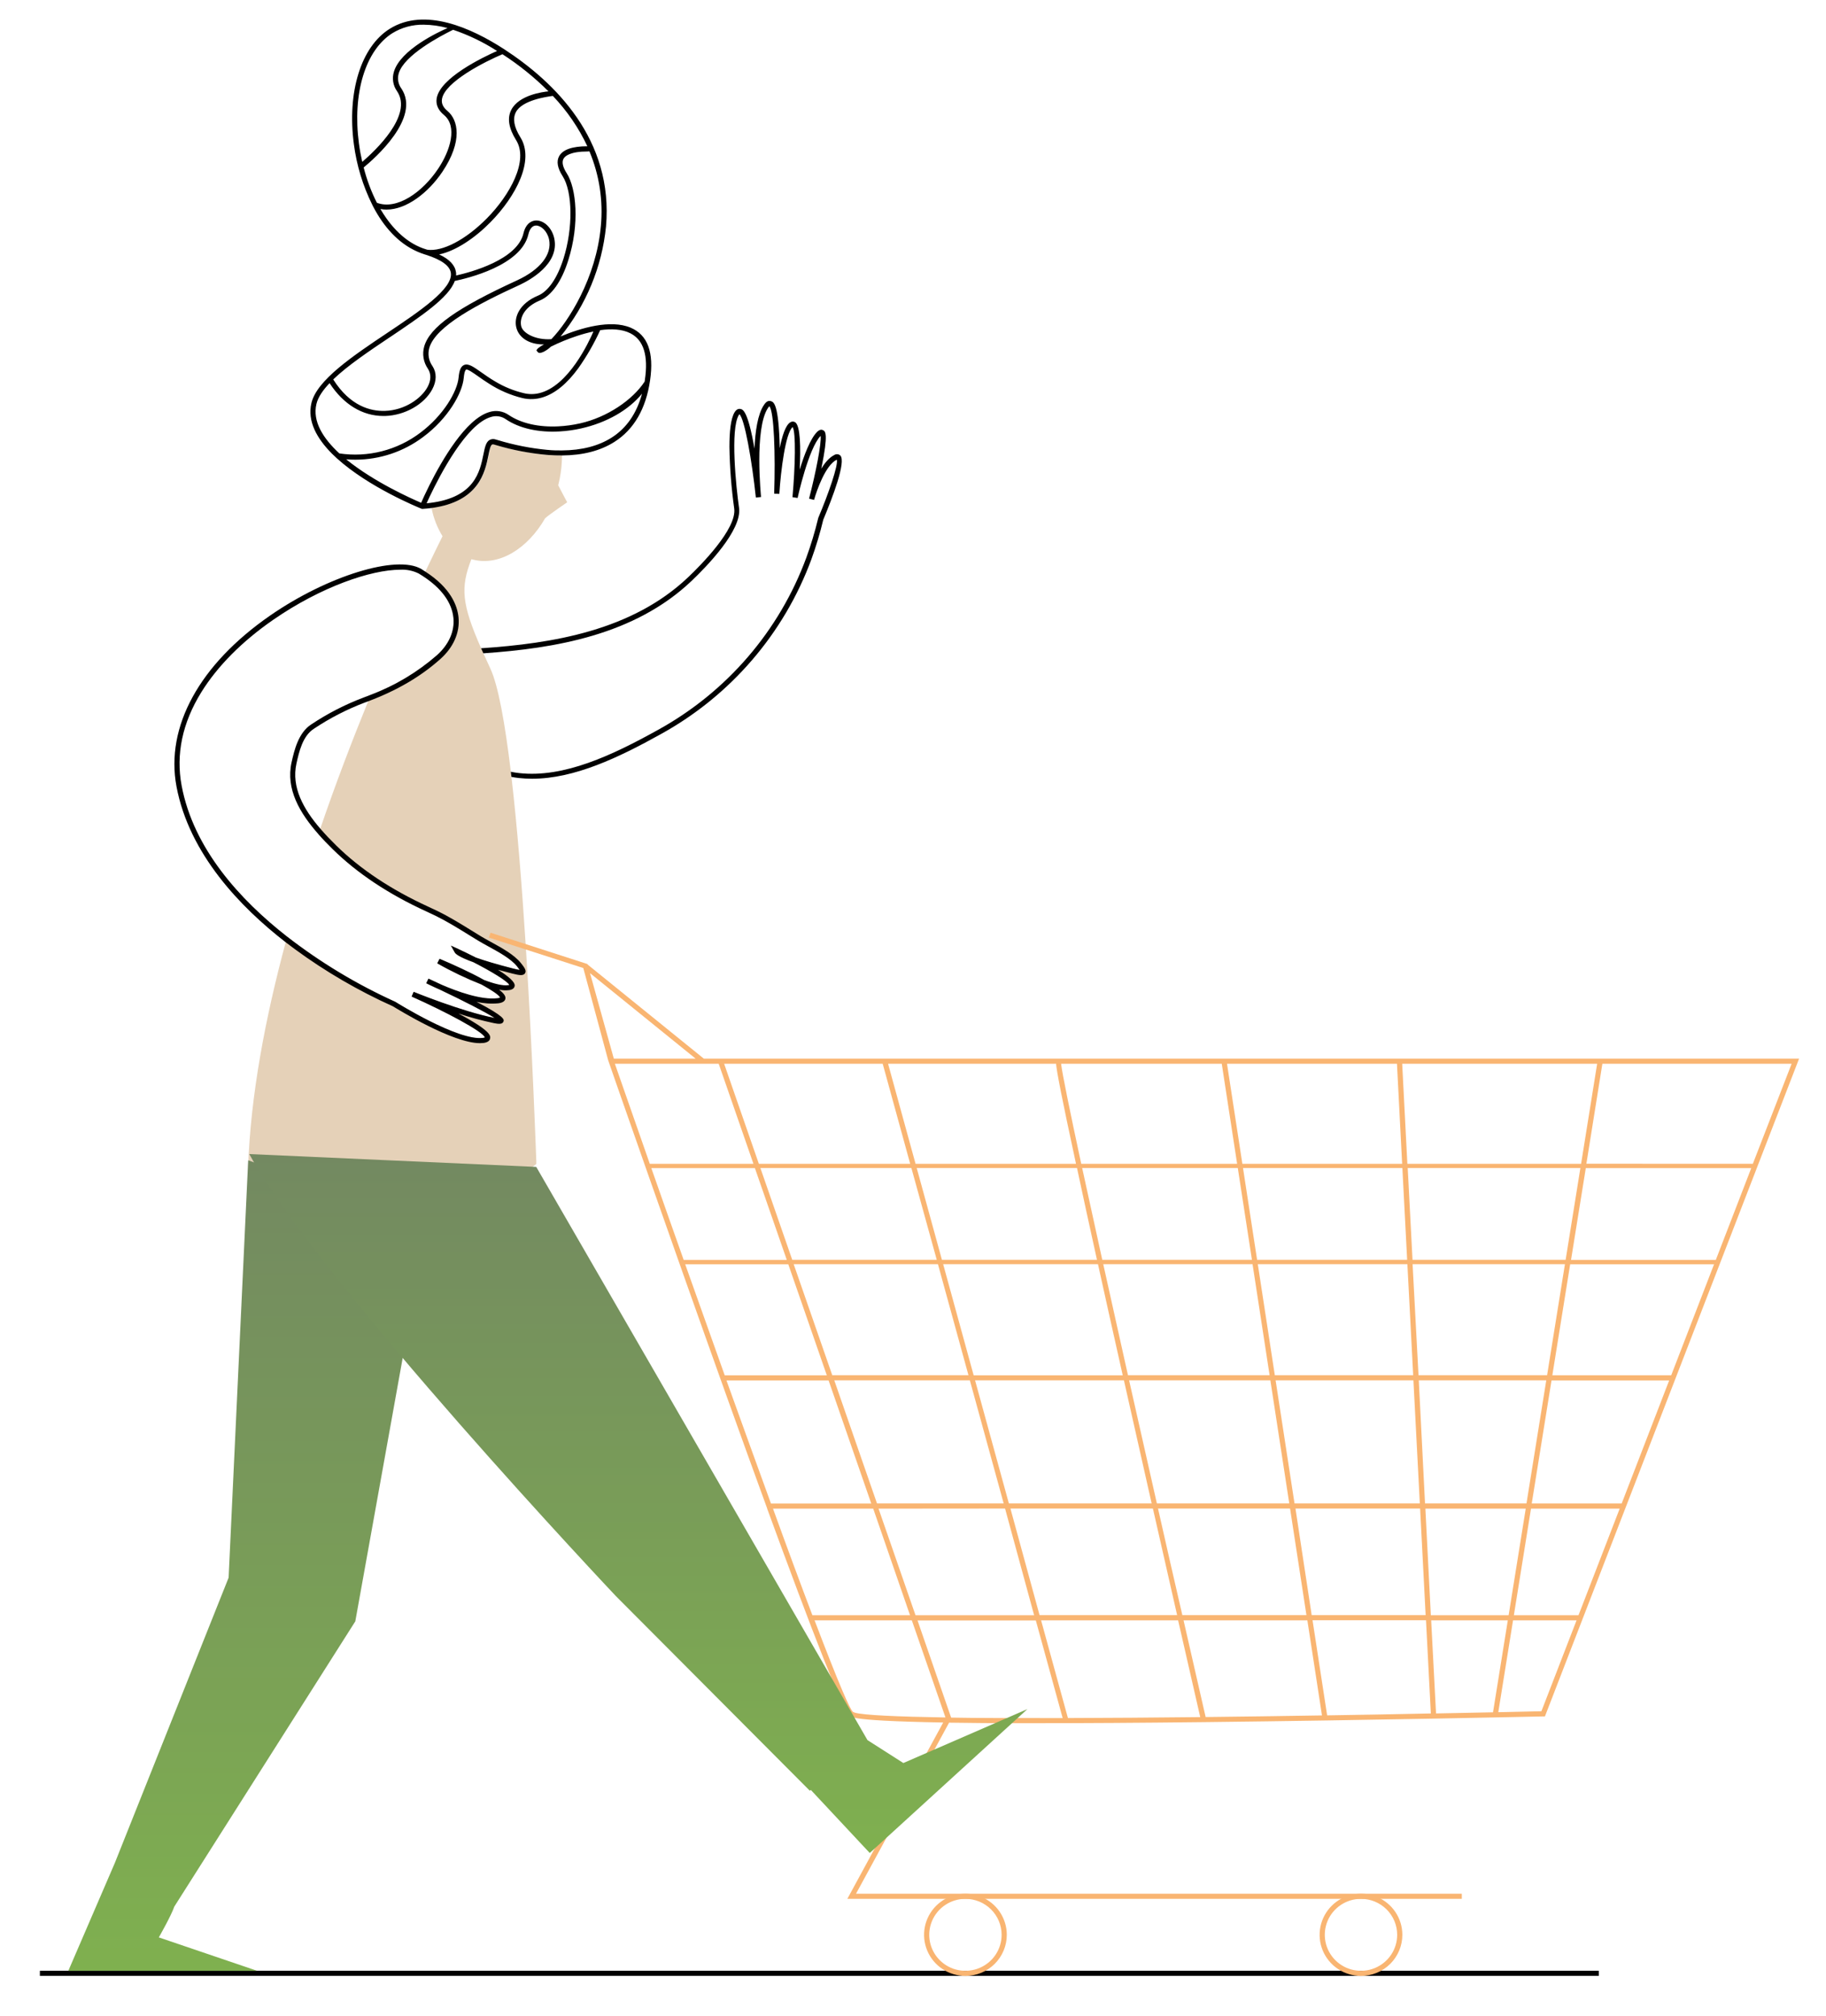 <svg width="240" height="265" viewBox="0 0 240 265" fill="none" xmlns="http://www.w3.org/2000/svg">
<path d="M110.435 59.854C110.327 59.761 110.19 59.705 110.047 59.697C109.904 59.688 109.762 59.727 109.643 59.807C108.984 60.145 108.413 60.82 107.944 61.607L107.975 61.455C108.899 56.947 108.474 56.703 108.189 56.545C108.025 56.45 107.754 56.413 107.397 56.761C106.507 57.646 105.698 59.8 105.107 61.725C105.246 58.936 105.215 55.91 104.495 55.484C104.395 55.427 104.28 55.4 104.165 55.406C104.05 55.413 103.939 55.453 103.846 55.522C103.238 55.923 102.793 57.305 102.487 58.899C102.351 53.053 101.688 52.84 101.331 52.725C100.975 52.611 100.699 52.789 100.407 53.225C99.582 54.454 99.259 56.724 99.167 58.966C98.29 53.961 97.641 53.819 97.322 53.749C97.118 53.705 96.819 53.749 96.55 54.184C96.031 55.039 95.871 56.798 95.871 58.736C95.915 61.442 96.124 64.141 96.499 66.821C96.883 69.523 91.967 74.419 90.451 75.862C83.054 82.886 72.629 84.567 63.267 85.199L62.557 85.243H62.496C61.756 85.249 61.021 85.362 60.314 85.581C57.402 86.654 56.916 91.474 57.324 93.817C57.82 96.772 60.063 99.221 63.987 101.074C65.026 101.564 66.125 101.914 67.256 102.115C67.562 102.172 67.875 102.216 68.188 102.253C68.77 102.317 69.355 102.348 69.941 102.348C75.49 102.348 81.314 99.568 86.825 96.502C96.006 91.452 103.046 83.281 106.653 73.487C107.267 71.791 107.785 70.061 108.206 68.307C109.381 65.491 111.264 60.638 110.435 59.854ZM107.546 68.094L107.529 68.148C107.11 69.886 106.594 71.6 105.983 73.281C102.434 82.922 95.503 90.967 86.465 95.938C80.468 99.271 74.11 102.263 68.235 101.605C67.865 101.564 67.501 101.507 67.144 101.436C66.143 101.241 65.17 100.923 64.249 100.487C60.535 98.727 58.422 96.455 57.963 93.733C57.623 91.649 58.014 87.164 60.522 86.243C61.166 86.045 61.835 85.939 62.509 85.928H62.567L63.529 85.864C72.945 85.213 83.397 83.47 90.886 76.358C92.904 74.44 97.553 69.665 97.135 66.737C96.741 63.984 95.966 56.427 97.108 54.542C97.126 54.505 97.15 54.471 97.179 54.441C97.859 54.998 98.824 60.489 99.347 65.393L100.027 65.322C100.027 65.231 99.113 56.335 100.947 53.603C100.996 53.527 101.054 53.458 101.121 53.397C101.736 54.032 101.929 59.78 101.753 64.879L102.432 64.913C102.616 61.894 103.245 56.91 104.179 56.133C104.631 56.825 104.519 61.367 104.159 65.345L104.838 65.447C104.838 65.382 106.272 58.912 107.856 57.288C107.988 58.267 107.213 62.164 106.34 65.534L106.996 65.703C107.336 64.484 108.488 61.158 109.952 60.432H109.99C110.187 61.124 108.902 64.883 107.536 68.094H107.546Z" fill="black"/>
<path d="M61.956 73.498C60.508 77.213 60.671 79.368 63.237 85.203C63.332 85.416 63.427 85.635 63.529 85.858C63.807 86.483 64.113 87.148 64.446 87.861C65.493 90.103 66.386 95.125 67.144 101.437C67.168 101.67 67.199 101.903 67.226 102.139C67.987 108.691 68.605 116.539 69.088 124.09C69.105 124.333 69.118 124.573 69.132 124.816C69.978 138.206 70.403 150.481 70.491 152.643V152.98C64.375 157.864 58.642 159.991 53.603 160.538C45.723 161.396 39.495 158.391 35.934 156.01C34.748 155.236 33.637 154.355 32.614 153.379C32.93 144.008 34.863 133.809 37.548 123.843C37.612 123.597 37.68 123.35 37.745 123.104C42.127 126.504 46.897 129.379 51.955 131.671L52.006 131.698C52.088 131.749 60.219 136.835 63.478 136.426C63.571 136.419 63.663 136.398 63.75 136.362C63.444 135.555 58.575 132.985 54.123 130.993L54.368 130.354C54.429 130.381 60.715 132.955 65.017 133.809C63.848 133.042 60.916 131.54 57.837 130.094C56.818 129.648 56.111 129.287 56.029 129.247L56.328 128.642C56.956 128.928 57.545 129.202 58.095 129.463C60.063 130.314 63.264 131.489 65.401 131.215C65.518 131.208 65.633 131.181 65.741 131.134C65.612 130.797 64.657 130.162 63.294 129.415C61.293 128.625 59.35 127.695 57.48 126.633L57.786 126.032C59.509 126.764 61.833 127.811 63.638 128.821C64.946 129.307 66.135 129.611 66.849 129.497L66.954 129.473C66.679 128.956 64.609 127.71 62.241 126.488C60.284 125.782 59.862 125.366 59.791 125.218L59.261 124.276L60.219 124.725C60.916 125.062 61.728 125.441 62.554 125.863C63.617 126.241 65.177 126.724 67.467 127.308C67.736 127.38 68.008 127.437 68.283 127.48C68.218 127.379 68.113 127.234 67.943 127.021C67.148 126.008 65.564 125.157 64.181 124.397C63.688 124.127 63.226 123.874 62.822 123.627L61.592 122.871C60.189 122.003 58.734 121.105 57.246 120.372C56.821 120.166 56.403 119.97 55.985 119.777C51.048 117.518 46.913 114.766 43.695 111.595C43.063 110.973 42.438 110.328 41.843 109.656C41.924 109.41 42.009 109.16 42.094 108.913C44.133 102.939 46.308 97.273 48.384 92.184C48.503 91.893 48.618 91.606 48.724 91.322C51.915 90.119 54.862 88.355 57.426 86.115C58.999 84.714 59.774 82.968 59.604 81.208C59.407 79.182 58.034 77.308 55.618 75.731L55.91 75.113C56.862 73.107 57.637 71.533 58.163 70.473C57.46 69.331 56.971 68.073 56.719 66.758C62.985 65.937 63.78 62.03 64.219 59.855C64.355 59.18 64.487 58.548 64.704 58.413C64.725 58.413 64.79 58.362 64.969 58.413L65.255 58.498C67.385 59.135 69.572 59.562 71.786 59.774L72.126 59.801C72.727 59.845 73.308 59.865 73.869 59.858C73.864 60.879 73.763 61.896 73.567 62.898C73.509 63.192 73.444 63.486 73.369 63.783C73.998 65.005 74.549 66.015 74.549 66.015C74.549 66.015 72.19 67.619 71.65 68.112C69.346 72.114 65.625 74.417 62.18 73.552C62.098 73.542 62.027 73.522 61.956 73.498Z" fill="#E5D1B8"/>
<path d="M210.142 259.013H5.243V259.688H210.142V259.013Z" fill="black"/>
<path d="M32.621 152.497L30.048 207.35L15.097 244.836L8.981 259.019H33.786L20.874 254.629C20.874 254.629 22.457 251.873 22.913 250.577L46.699 213.091L55.873 162.098C57.912 161.423 32.621 152.497 32.621 152.497Z" fill="url(#paint0_linear_237_5178)"/>
<path d="M126.891 259.694C125.816 259.694 124.765 259.377 123.871 258.784C122.977 258.19 122.28 257.346 121.868 256.359C121.457 255.371 121.349 254.285 121.559 253.237C121.769 252.189 122.286 251.226 123.047 250.47C123.807 249.715 124.776 249.2 125.83 248.992C126.885 248.783 127.978 248.89 128.972 249.299C129.965 249.708 130.814 250.401 131.412 251.289C132.009 252.178 132.328 253.222 132.328 254.291C132.328 255.724 131.755 257.098 130.736 258.112C129.716 259.125 128.333 259.694 126.891 259.694ZM126.891 249.563C125.95 249.563 125.03 249.84 124.248 250.36C123.466 250.879 122.856 251.618 122.496 252.482C122.136 253.346 122.042 254.296 122.225 255.213C122.409 256.13 122.862 256.973 123.527 257.634C124.193 258.295 125.04 258.746 125.963 258.928C126.886 259.11 127.842 259.017 128.712 258.659C129.581 258.301 130.324 257.695 130.847 256.918C131.369 256.14 131.648 255.226 131.648 254.291C131.648 253.037 131.147 251.835 130.255 250.948C129.363 250.061 128.153 249.563 126.891 249.563Z" fill="#F9B572"/>
<path d="M178.88 259.694C177.805 259.694 176.754 259.377 175.86 258.784C174.966 258.19 174.269 257.346 173.857 256.359C173.446 255.371 173.338 254.285 173.548 253.237C173.758 252.189 174.276 251.226 175.036 250.47C175.796 249.715 176.765 249.2 177.82 248.992C178.874 248.783 179.968 248.89 180.961 249.299C181.954 249.708 182.804 250.401 183.401 251.289C183.998 252.178 184.317 253.222 184.317 254.291C184.317 255.724 183.744 257.098 182.725 258.112C181.705 259.125 180.322 259.694 178.88 259.694ZM178.88 249.563C177.94 249.563 177.02 249.84 176.237 250.36C175.455 250.879 174.845 251.618 174.485 252.482C174.125 253.346 174.031 254.296 174.215 255.213C174.398 256.13 174.851 256.973 175.517 257.634C176.182 258.295 177.03 258.746 177.952 258.928C178.875 259.11 179.832 259.017 180.701 258.659C181.57 258.301 182.313 257.695 182.836 256.918C183.359 256.14 183.638 255.226 183.638 254.291C183.638 253.037 183.136 251.835 182.244 250.948C181.352 250.061 180.142 249.563 178.88 249.563Z" fill="#F9B572"/>
<path d="M92.504 139.134L77.236 126.771L77.216 126.704L64.474 122.587L64.263 123.229L76.665 127.227L79.877 139.134L79.931 139.334L80.016 139.584L81.3 143.275C81.419 143.612 81.542 143.967 81.671 144.338C85.409 155.02 93.832 179.085 100.835 198.26V198.287C103.69 206.094 106.306 213.088 108.267 218.039C109.983 222.375 111.203 225.131 111.641 225.509C111.74 225.59 111.892 225.718 112.783 225.847C114.108 226.049 117.078 226.266 123.969 226.387L111.369 249.564H192.133V248.888H112.511L124.744 226.407C126.072 226.428 127.54 226.445 129.161 226.458L132.219 226.475C133.608 226.475 135.095 226.475 136.681 226.475C142.43 226.475 149.518 226.434 158.255 226.336C180.433 226.09 202.605 225.587 202.829 225.587H203.057L236.463 139.134H92.504ZM209.921 139.81L207.811 152.957H184.976L184.297 139.81H209.921ZM147.565 180.753H127.972L123.965 166.151H144.313C145.274 170.521 146.362 175.394 147.565 180.753ZM145.006 166.151H164.629L166.869 180.74H148.254C147.133 175.681 146.018 170.747 145.006 166.151ZM147.724 181.415C147.836 181.915 147.949 182.428 148.064 182.931C149.179 187.899 150.3 192.877 151.367 197.591H132.6L128.159 181.415H147.724ZM148.404 181.415H166.97L169.454 197.591H152.053C150.837 192.225 149.6 186.751 148.407 181.429L148.404 181.415ZM167.66 181.415H185.772L186.614 197.591H170.144L167.66 181.415ZM167.555 180.74L165.319 166.151H184.98L185.741 180.74H167.555ZM165.227 165.577L163.375 153.511H184.321L184.949 165.577H165.227ZM164.548 165.577H144.877C143.901 161.16 143.008 157.077 142.236 153.511H162.689L164.548 165.577ZM144.19 165.577H123.802L120.489 153.511H141.557C142.284 156.938 143.164 160.97 144.184 165.59L144.19 165.577ZM123.123 165.577H104.128L99.942 153.511H119.789L123.123 165.577ZM123.279 166.151L127.289 180.74H109.388L104.318 166.151H123.279ZM127.472 181.415L131.917 197.591H115.267L109.653 181.415H127.472ZM132.1 198.266L135.92 212.288H120.33L115.471 198.28L132.1 198.266ZM132.807 198.266H151.533C152.692 203.379 153.779 208.165 154.714 212.274H136.633L132.807 198.266ZM152.227 198.266H169.56L171.711 212.274H155.4C154.367 207.813 153.294 203.089 152.206 198.28L152.227 198.266ZM170.27 198.266H186.652L187.379 212.274H172.4L170.27 198.266ZM186.478 181.415H203.234L200.634 197.591H187.297L186.478 181.415ZM186.441 180.74L185.663 166.151H205.687L203.343 180.74H186.441ZM185.653 165.577L185.024 153.511H207.719L205.779 165.577H185.653ZM183.61 139.81L184.29 152.957H163.29L161.272 139.81H183.61ZM160.582 139.81L162.601 152.957H142.111C140.626 146.044 139.63 141.188 139.464 139.81H160.582ZM138.801 139.81C138.91 140.907 139.481 143.964 141.424 152.957H120.336L116.724 139.81H138.801ZM116.018 139.81L119.63 152.957H99.741L95.178 139.81H116.018ZM77.549 127.899L91.426 139.134H80.678L77.549 127.899ZM81.932 143.008C81.647 142.186 81.364 141.375 81.083 140.573L80.818 139.81H94.464L99.028 152.957H85.405C84.212 149.546 83.05 146.226 81.932 143.008ZM85.606 153.524H99.221L103.411 165.59H89.86C88.422 161.531 86.989 157.479 85.606 153.524ZM95.263 180.784C93.564 175.995 91.8 171.075 90.06 166.164H103.608L108.671 180.753H95.263V180.784ZM95.494 181.429H108.906L114.512 197.605H101.331C99.493 192.563 97.522 187.088 95.484 181.429H95.494ZM101.6 198.28H114.771L119.609 212.288H106.778C105.26 208.286 103.496 203.525 101.6 198.28ZM112.372 225.094C112.277 225.069 112.187 225.032 112.103 224.982C111.886 224.797 111.424 223.844 110.744 222.254C109.847 220.163 108.59 216.969 107.064 212.963H119.847L124.265 225.722C117.886 225.621 113.54 225.425 112.355 225.094H112.372ZM132.977 225.796C132.202 225.796 131.444 225.796 130.704 225.796C128.665 225.796 126.772 225.769 125.012 225.742L120.595 212.973H136.144L139.671 225.806C137.313 225.806 135.08 225.806 132.96 225.796H132.977ZM140.361 225.796L136.837 212.963H154.846C156.372 219.66 157.466 224.445 157.752 225.675C151.642 225.742 145.75 225.786 140.337 225.799L140.361 225.796ZM158.462 225.664C157.582 221.825 156.6 217.529 155.56 212.96H171.833L173.753 225.455C168.595 225.543 163.443 225.61 158.445 225.668L158.462 225.664ZM174.432 225.445L172.513 212.95H187.426L188.062 225.198C183.59 225.296 179.01 225.377 174.422 225.448L174.432 225.445ZM187.345 198.277H200.536L198.286 212.285H188.062L187.345 198.277ZM188.745 225.195L188.106 212.96H198.178L196.234 225.046L188.745 225.195ZM202.595 224.908L196.927 225.033L198.867 212.96H207.213L202.595 224.908ZM207.471 212.285H198.976L201.226 198.277H212.884L207.471 212.285ZM213.146 197.601H201.324L203.924 181.425H219.388L213.146 197.601ZM219.656 180.75H204.032L206.374 166.161H225.287L219.656 180.75ZM225.518 165.587H206.489L208.429 153.521H230.176L225.518 165.587ZM208.507 152.947L210.607 139.81H235.481L230.384 152.957L208.507 152.947Z" fill="#F9B572"/>
<path d="M135.043 224.621L118.733 231.713L114.016 228.7L70.481 153.365L32.763 151.677C42.135 168.687 80.937 209.762 80.937 209.762L106.442 235.357L106.568 235.245L114.315 243.536L135.043 224.621Z" fill="url(#paint1_linear_237_5178)"/>
<path d="M68.48 126.592C67.6 125.484 65.958 124.586 64.511 123.792C64.028 123.525 63.573 123.276 63.175 123.036L61.952 122.283C60.532 121.405 59.067 120.5 57.535 119.753C57.107 119.544 56.682 119.345 56.257 119.149C51.405 116.923 47.334 114.218 44.174 111.105C43.46 110.402 42.75 109.669 42.094 108.903C39.899 106.357 38.268 103.469 38.965 100.345C39.305 98.819 39.773 96.729 41.255 95.78C43.345 94.385 45.587 93.23 47.939 92.338L48.384 92.173C52.176 90.748 55.282 88.931 57.864 86.628C59.604 85.078 60.457 83.133 60.267 81.154C60.111 79.563 59.217 77.26 55.897 75.122C55.729 75.014 55.556 74.902 55.377 74.785C52.159 72.877 43.066 75.673 35.519 80.89C26.219 87.324 21.727 95.513 23.195 103.358C24.86 112.26 31.649 119.264 37.514 123.813C37.928 124.13 38.336 124.441 38.737 124.734C42.762 127.689 47.091 130.212 51.65 132.262C52.21 132.6 59.465 137.101 63.08 137.101C63.236 137.101 63.391 137.092 63.546 137.074C64.076 137.007 64.368 136.801 64.419 136.47C64.47 136.139 64.562 135.5 60.25 133.204C61.774 133.711 63.326 134.131 64.898 134.464C65.496 134.582 66.043 134.656 66.179 134.244C66.257 134.008 66.383 133.623 62.625 131.664C63.565 131.883 64.535 131.95 65.496 131.863C66.067 131.789 66.383 131.576 66.431 131.232C66.478 130.887 66.159 130.513 65.608 130.07C66.055 130.166 66.515 130.184 66.968 130.124C67.484 130.033 67.623 129.77 67.647 129.57C67.715 129.054 66.77 128.277 65.452 127.456C66.013 127.612 66.628 127.774 67.307 127.946C68.3 128.199 68.779 128.257 69.006 127.916C69.234 127.575 68.921 127.149 68.48 126.592ZM67.46 127.294C65.17 126.71 63.61 126.227 62.547 125.849C61.721 125.427 60.909 125.035 60.212 124.711L59.261 124.275L59.778 125.194C59.862 125.342 60.27 125.758 62.227 126.464C64.606 127.686 66.665 128.932 66.94 129.449L66.835 129.472C66.121 129.601 64.932 129.297 63.624 128.797C61.82 127.784 59.495 126.74 57.773 126.008L57.467 126.609C59.337 127.671 61.28 128.6 63.281 129.391C64.64 130.138 65.598 130.776 65.727 131.11C65.62 131.157 65.505 131.184 65.388 131.191C63.25 131.465 60.049 130.29 58.082 129.439C57.531 129.178 56.942 128.904 56.315 128.618L56.016 129.223C56.097 129.263 56.797 129.624 57.824 130.07C60.902 131.532 63.835 133.035 65.004 133.785C60.705 132.947 54.419 130.374 54.368 130.354L54.099 130.975C58.551 132.958 63.42 135.538 63.726 136.345C63.639 136.38 63.548 136.402 63.454 136.409C60.195 136.821 52.064 131.735 51.983 131.681L51.931 131.654C46.872 129.361 42.101 126.485 37.718 123.083C31.571 118.274 25.427 111.564 23.871 103.246C23.1 99.133 23.97 95.006 26.457 90.981C28.564 87.573 31.832 84.278 35.913 81.458C42.196 77.111 48.792 74.876 52.604 74.876C53.444 74.829 54.282 75.002 55.034 75.376C55.234 75.494 55.425 75.615 55.612 75.737C58.028 77.314 59.4 79.198 59.597 81.215C59.767 82.974 58.993 84.72 57.419 86.121C54.862 88.351 51.924 90.108 48.744 91.308C48.404 91.444 48.065 91.572 47.725 91.7C45.326 92.61 43.04 93.787 40.908 95.209C39.209 96.306 38.669 98.647 38.323 100.193C37.534 103.719 39.42 106.887 41.863 109.649C42.458 110.325 43.083 110.966 43.715 111.588C46.933 114.759 51.068 117.511 56.006 119.77C56.424 119.963 56.842 120.159 57.266 120.365C58.755 121.097 60.209 121.996 61.612 122.864L62.843 123.62C63.25 123.867 63.712 124.12 64.202 124.39C65.591 125.15 67.168 126.014 67.963 127.014C68.13 127.227 68.235 127.372 68.303 127.473C68.021 127.429 67.742 127.369 67.467 127.294H67.46Z" fill="black"/>
<path d="M82.88 43.064C80.26 41.96 76.363 43.088 73.675 44.223C77.04 40.093 79.116 35.076 79.649 29.789C80.668 18.355 72.928 10.807 66.261 6.464C61.932 3.658 55.812 0.916 51.218 3.789C47.446 6.153 45.598 12.107 46.512 18.962C46.874 21.728 47.691 24.416 48.931 26.919L49.06 27.175C50.419 29.779 52.353 31.994 54.888 33.085C55.181 33.213 55.48 33.326 55.785 33.423L56.009 33.494C58.024 34.139 59.118 34.929 59.254 35.858C59.567 37.941 55.177 40.896 50.905 43.753C46.355 46.793 41.653 49.96 40.936 52.956C40.361 55.35 41.653 57.643 43.654 59.649L44.289 60.247C48.472 64.039 54.962 66.683 55.387 66.856L55.462 66.883H55.537C55.94 66.856 56.324 66.819 56.689 66.771C62.955 65.951 63.75 62.043 64.188 59.869C64.324 59.193 64.457 58.562 64.674 58.427C64.694 58.427 64.759 58.376 64.939 58.427L65.224 58.511C67.365 59.145 69.562 59.568 71.786 59.774L72.126 59.801C72.727 59.845 73.308 59.865 73.869 59.858C76.621 59.842 78.928 59.244 80.77 58.069C83.319 56.444 84.892 53.736 85.439 50.014C85.986 46.293 85.116 44.007 82.88 43.064ZM77.325 19.895H77.474C78.774 22.998 79.289 26.371 78.973 29.718C78.364 36.533 74.722 42.247 72.466 44.577C70.396 44.716 68.728 43.794 68.51 42.889C68.249 41.812 68.904 40.343 70.953 39.492C72.496 38.857 73.825 36.976 74.691 34.206C76.22 29.374 75.734 24.717 74.498 22.789C73.964 21.958 73.818 21.306 74.069 20.86C74.266 20.502 74.946 19.908 77.263 19.908L77.325 19.895ZM47.178 18.881C46.298 12.289 48.024 6.596 51.575 4.36C52.811 3.603 54.241 3.217 55.693 3.246C56.75 3.257 57.801 3.406 58.819 3.688C57.681 4.181 52.669 6.505 51.782 9.405C51.643 9.84 51.608 10.3 51.679 10.751C51.75 11.201 51.926 11.628 52.193 11.999C54.31 15.156 49.271 19.84 47.613 21.276C47.432 20.485 47.283 19.682 47.178 18.871V18.881ZM47.796 22.012C49.233 20.83 55.343 15.491 52.757 11.638C52.544 11.35 52.403 11.017 52.344 10.665C52.285 10.313 52.31 9.952 52.417 9.611C53.141 7.247 57.8 4.772 59.553 3.914C61.588 4.6 63.529 5.536 65.33 6.7C63.451 7.531 57.807 10.246 57.392 12.945C57.266 13.755 57.593 14.488 58.361 15.123C60.127 16.585 59.234 19.742 57.562 22.215C55.523 25.254 52.176 27.648 49.536 26.652C48.787 25.17 48.204 23.61 47.796 22.002V22.012ZM56.155 32.819L55.972 32.761C53.736 32.086 51.711 30.316 50.117 27.669C50.08 27.604 50.039 27.537 50.005 27.473C50.269 27.523 50.538 27.548 50.807 27.547C53.437 27.547 56.301 25.318 58.14 22.586C60.858 18.534 60.206 15.748 58.819 14.589C58.238 14.11 58 13.6 58.089 13.032C58.428 10.77 63.791 8.071 66.04 7.126C68.222 8.538 70.25 10.173 72.088 12.006C71.351 12.077 68.201 12.489 67.202 14.434C66.641 15.518 66.862 16.855 67.827 18.405C69.526 21.107 67.022 25.629 63.987 28.705C61.164 31.555 58.136 33.095 56.155 32.822V32.819ZM51.279 44.3C55.357 41.551 58.992 39.123 59.774 36.925C61.385 36.587 68.49 34.929 69.445 30.809C69.621 30.053 69.985 29.641 70.464 29.641C71.089 29.641 71.908 30.336 72.163 31.447C72.591 33.42 71.018 35.436 67.953 36.851C60.039 40.481 56.509 42.99 55.761 45.516C55.616 46.016 55.585 46.543 55.671 47.056C55.757 47.57 55.957 48.058 56.257 48.485C56.682 49.16 56.661 49.991 56.203 50.849C55.401 52.355 53.216 53.922 50.593 54.003C48.714 54.06 46.026 53.388 43.797 49.869C45.703 48.035 48.523 46.144 51.279 44.294V44.3ZM41.591 53.091C41.802 52.209 42.424 51.291 43.318 50.355C45.139 53.148 47.633 54.671 50.389 54.671H50.63C53.216 54.59 55.761 53.145 56.818 51.159C57.399 50.068 57.409 48.984 56.845 48.12C56.597 47.774 56.431 47.378 56.36 46.96C56.288 46.542 56.312 46.113 56.43 45.705C57.28 42.835 62.887 39.927 68.255 37.465C69.519 36.884 73.587 34.727 72.846 31.316C72.557 29.988 71.548 28.982 70.501 28.975C70.104 28.975 69.166 29.144 68.802 30.664C67.994 34.142 61.888 35.777 59.947 36.209C59.959 36.058 59.953 35.906 59.93 35.757C59.794 34.845 59.067 34.068 57.715 33.44C59.92 32.987 62.472 31.238 64.47 29.198C67.793 25.821 70.298 21.093 68.401 18.054C67.562 16.703 67.362 15.609 67.8 14.751C68.605 13.184 71.766 12.725 72.663 12.607C74.523 14.555 76.055 16.789 77.199 19.223C75.211 19.223 73.964 19.668 73.492 20.523C73.115 21.198 73.264 22.083 73.944 23.143C75.276 25.224 75.327 29.988 74.063 33.994C73.244 36.57 72.051 38.299 70.702 38.86C68.279 39.873 67.528 41.68 67.858 43.037C68.188 44.395 69.557 45.266 71.395 45.266H71.511C71.21 45.415 70.929 45.599 70.671 45.813L70.501 46.043L70.661 46.252C70.848 46.489 71.127 46.37 71.422 46.252C71.784 46.073 72.117 45.84 72.408 45.56C73.522 45.009 74.675 44.537 75.857 44.148C76.558 43.916 77.271 43.724 77.994 43.571C77.403 44.949 74.705 50.771 70.858 51.676C70.202 51.833 69.517 51.833 68.86 51.676C67.543 51.364 66.282 50.853 65.123 50.16C64.388 49.731 63.763 49.288 63.223 48.907C62.204 48.191 61.541 47.718 60.977 47.978C60.576 48.16 60.365 48.653 60.277 49.609C60.11 51.443 58.279 54.617 55.221 56.89C53.722 58.022 52.01 58.844 50.186 59.308C48.363 59.772 46.464 59.869 44.602 59.592C42.475 57.623 41.044 55.384 41.591 53.091ZM80.396 57.511C78.66 58.616 76.472 59.18 73.849 59.2C73.254 59.2 72.635 59.2 71.997 59.129H71.959C69.745 58.919 67.558 58.488 65.432 57.842L65.139 57.758C65.008 57.712 64.869 57.695 64.731 57.708C64.593 57.72 64.459 57.761 64.338 57.829C63.865 58.116 63.729 58.788 63.539 59.717C63.077 61.986 62.394 65.353 56.59 66.089L56.07 66.147C56.176 65.91 56.318 65.599 56.492 65.231C57.892 62.29 61.31 55.749 64.507 54.81C64.838 54.7 65.189 54.669 65.534 54.72C65.878 54.771 66.205 54.903 66.489 55.104C68.266 56.306 70.784 56.86 73.536 56.704C74.493 56.652 75.445 56.52 76.38 56.309C79.744 55.556 82.639 53.888 84.386 51.74C83.682 54.334 82.344 56.272 80.396 57.511ZM84.76 49.923C84.76 50.001 84.736 50.082 84.722 50.16C83.152 52.557 79.812 54.847 76.227 55.647C75.287 55.858 74.329 55.989 73.366 56.036C70.814 56.161 68.497 55.644 66.866 54.543C66.499 54.286 66.077 54.117 65.634 54.051C65.19 53.984 64.737 54.02 64.31 54.158C61.215 55.07 58.095 60.466 56.434 63.783C55.917 64.816 55.544 65.647 55.353 66.079C54.082 65.539 49.142 63.337 45.499 60.368C45.914 60.402 46.321 60.416 46.716 60.416C49.932 60.409 53.059 59.36 55.622 57.427C58.877 55.012 60.766 51.686 60.953 49.66C61.038 48.728 61.222 48.596 61.256 48.583C61.466 48.485 62.187 48.998 62.825 49.447C63.233 49.734 63.709 50.072 64.256 50.413C65.609 51.292 67.103 51.938 68.673 52.321C69.561 52.53 70.49 52.493 71.358 52.213C72.962 51.71 74.538 50.42 76.013 48.39C77.126 46.817 78.088 45.143 78.888 43.392C80.318 43.193 81.752 43.237 82.857 43.807C84.61 44.699 85.225 46.755 84.76 49.923Z" fill="black"/>
<defs>
<linearGradient id="paint0_linear_237_5178" x1="32.485" y1="152.497" x2="32.485" y2="259.019" gradientUnits="userSpaceOnUse">
<stop stop-color="#738961"/>
<stop offset="1" stop-color="#7FB04F"/>
</linearGradient>
<linearGradient id="paint1_linear_237_5178" x1="83.903" y1="151.677" x2="83.903" y2="243.536" gradientUnits="userSpaceOnUse">
<stop stop-color="#738961"/>
<stop offset="1" stop-color="#7FB04F"/>
</linearGradient>
</defs>
</svg>
